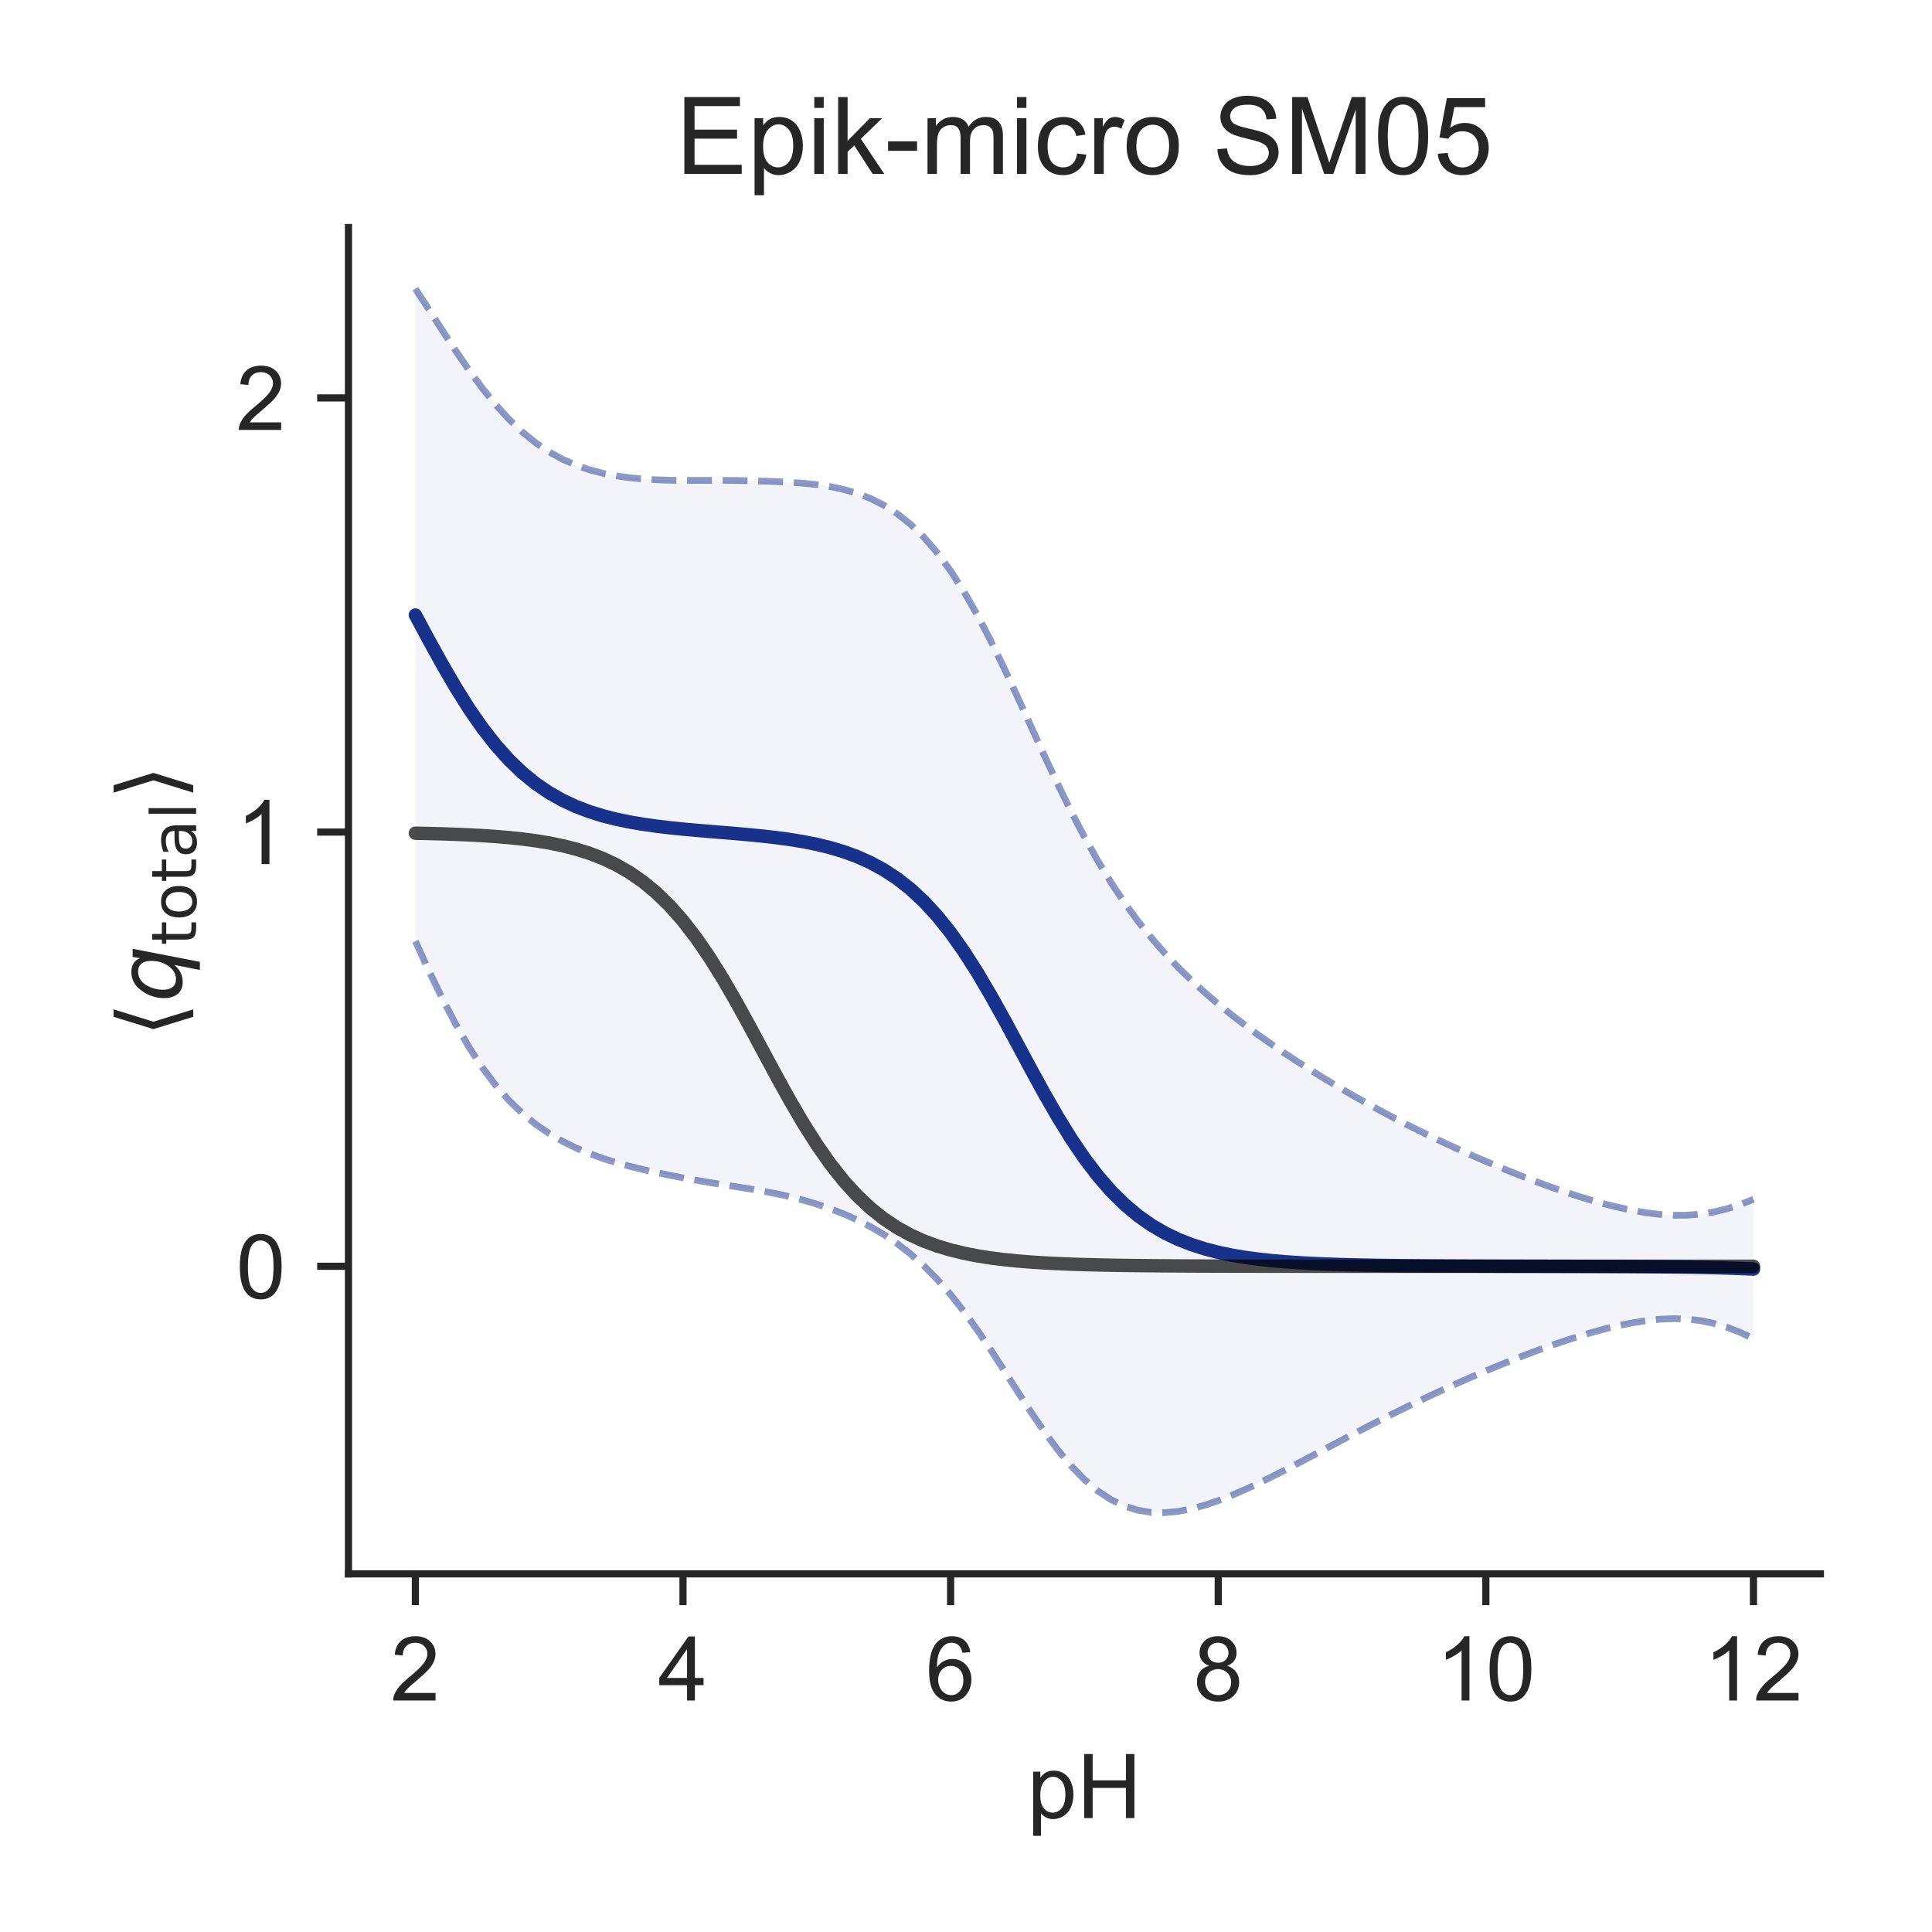<?xml version="1.0" encoding="utf-8" standalone="no"?>
<!DOCTYPE svg PUBLIC "-//W3C//DTD SVG 1.1//EN"
  "http://www.w3.org/Graphics/SVG/1.1/DTD/svg11.dtd">
<!-- Created with matplotlib (http://matplotlib.org/) -->
<svg height="216pt" version="1.1" viewBox="0 0 216 216" width="216pt" xmlns="http://www.w3.org/2000/svg" xmlns:xlink="http://www.w3.org/1999/xlink">
 <defs>
  <style type="text/css">
*{stroke-linecap:butt;stroke-linejoin:round;}
  </style>
 </defs>
 <g id="figure_1">
  <g id="patch_1">
   <path d="M 0 216 
L 216 216 
L 216 0 
L 0 0 
z
" style="fill:#ffffff;"/>
  </g>
  <g id="axes_1">
   <g id="patch_2">
    <path d="M 38.96 175.96 
L 203.52 175.96 
L 203.52 25.44 
L 38.96 25.44 
z
" style="fill:#ffffff;"/>
   </g>
   <g id="matplotlib.axis_1">
    <g id="xtick_1">
     <g id="line2d_1">
      <defs>
       <path d="M 0 0 
L 0 3.5 
" id="mdb94d598f7" style="stroke:#262626;stroke-width:0.8;"/>
      </defs>
      <g>
       <use style="fill:#262626;stroke:#262626;stroke-width:0.8;" x="46.44" xlink:href="#mdb94d598f7" y="175.96"/>
      </g>
     </g>
     <g id="text_1">
      <!-- 2 -->
      <defs>
       <path d="M 50.344 8.453 
L 50.344 0 
L 3.031 0 
Q 2.938 3.172 4.047 6.109 
Q 5.859 10.938 9.828 15.625 
Q 13.812 20.312 21.344 26.469 
Q 33.016 36.031 37.109 41.625 
Q 41.219 47.219 41.219 52.203 
Q 41.219 57.422 37.469 61 
Q 33.734 64.594 27.734 64.594 
Q 21.391 64.594 17.578 60.781 
Q 13.766 56.984 13.719 50.25 
L 4.688 51.172 
Q 5.609 61.281 11.656 66.578 
Q 17.719 71.875 27.938 71.875 
Q 38.234 71.875 44.234 66.156 
Q 50.25 60.453 50.25 52 
Q 50.25 47.703 48.484 43.547 
Q 46.734 39.406 42.656 34.812 
Q 38.578 30.219 29.109 22.219 
Q 21.188 15.578 18.938 13.203 
Q 16.703 10.844 15.234 8.453 
z
" id="ArialMT-32"/>
      </defs>
      <g style="fill:#262626;" transform="translate(43.66 190.118)scale(0.1 -0.1)">
       <use xlink:href="#ArialMT-32"/>
      </g>
     </g>
    </g>
    <g id="xtick_2">
     <g id="line2d_2">
      <g>
       <use style="fill:#262626;stroke:#262626;stroke-width:0.8;" x="76.36" xlink:href="#mdb94d598f7" y="175.96"/>
      </g>
     </g>
     <g id="text_2">
      <!-- 4 -->
      <defs>
       <path d="M 32.328 0 
L 32.328 17.141 
L 1.266 17.141 
L 1.266 25.203 
L 33.938 71.578 
L 41.109 71.578 
L 41.109 25.203 
L 50.781 25.203 
L 50.781 17.141 
L 41.109 17.141 
L 41.109 0 
z
M 32.328 25.203 
L 32.328 57.469 
L 9.906 25.203 
z
" id="ArialMT-34"/>
      </defs>
      <g style="fill:#262626;" transform="translate(73.58 190.118)scale(0.1 -0.1)">
       <use xlink:href="#ArialMT-34"/>
      </g>
     </g>
    </g>
    <g id="xtick_3">
     <g id="line2d_3">
      <g>
       <use style="fill:#262626;stroke:#262626;stroke-width:0.8;" x="106.28" xlink:href="#mdb94d598f7" y="175.96"/>
      </g>
     </g>
     <g id="text_3">
      <!-- 6 -->
      <defs>
       <path d="M 49.75 54.047 
L 41.016 53.375 
Q 39.844 58.547 37.703 60.891 
Q 34.125 64.656 28.906 64.656 
Q 24.703 64.656 21.531 62.312 
Q 17.391 59.281 14.984 53.469 
Q 12.594 47.656 12.5 36.922 
Q 15.672 41.75 20.266 44.094 
Q 24.859 46.438 29.891 46.438 
Q 38.672 46.438 44.844 39.969 
Q 51.031 33.5 51.031 23.25 
Q 51.031 16.5 48.125 10.719 
Q 45.219 4.938 40.141 1.859 
Q 35.062 -1.219 28.609 -1.219 
Q 17.625 -1.219 10.688 6.859 
Q 3.766 14.938 3.766 33.5 
Q 3.766 54.25 11.422 63.672 
Q 18.109 71.875 29.438 71.875 
Q 37.891 71.875 43.281 67.141 
Q 48.688 62.406 49.75 54.047 
z
M 13.875 23.188 
Q 13.875 18.656 15.797 14.5 
Q 17.719 10.359 21.188 8.172 
Q 24.656 6 28.469 6 
Q 34.031 6 38.031 10.484 
Q 42.047 14.984 42.047 22.703 
Q 42.047 30.125 38.078 34.391 
Q 34.125 38.672 28.125 38.672 
Q 22.172 38.672 18.016 34.391 
Q 13.875 30.125 13.875 23.188 
z
" id="ArialMT-36"/>
      </defs>
      <g style="fill:#262626;" transform="translate(103.5 190.118)scale(0.1 -0.1)">
       <use xlink:href="#ArialMT-36"/>
      </g>
     </g>
    </g>
    <g id="xtick_4">
     <g id="line2d_4">
      <g>
       <use style="fill:#262626;stroke:#262626;stroke-width:0.8;" x="136.2" xlink:href="#mdb94d598f7" y="175.96"/>
      </g>
     </g>
     <g id="text_4">
      <!-- 8 -->
      <defs>
       <path d="M 17.672 38.812 
Q 12.203 40.828 9.562 44.531 
Q 6.938 48.25 6.938 53.422 
Q 6.938 61.234 12.547 66.547 
Q 18.172 71.875 27.484 71.875 
Q 36.859 71.875 42.578 66.422 
Q 48.297 60.984 48.297 53.172 
Q 48.297 48.188 45.672 44.5 
Q 43.062 40.828 37.75 38.812 
Q 44.344 36.672 47.781 31.875 
Q 51.219 27.094 51.219 20.453 
Q 51.219 11.281 44.719 5.031 
Q 38.234 -1.219 27.641 -1.219 
Q 17.047 -1.219 10.547 5.047 
Q 4.047 11.328 4.047 20.703 
Q 4.047 27.688 7.594 32.391 
Q 11.141 37.109 17.672 38.812 
z
M 15.922 53.719 
Q 15.922 48.641 19.188 45.406 
Q 22.469 42.188 27.688 42.188 
Q 32.766 42.188 36.016 45.375 
Q 39.266 48.578 39.266 53.219 
Q 39.266 58.062 35.906 61.359 
Q 32.562 64.656 27.594 64.656 
Q 22.562 64.656 19.234 61.422 
Q 15.922 58.203 15.922 53.719 
z
M 13.094 20.656 
Q 13.094 16.891 14.875 13.375 
Q 16.656 9.859 20.172 7.922 
Q 23.688 6 27.734 6 
Q 34.031 6 38.125 10.047 
Q 42.234 14.109 42.234 20.359 
Q 42.234 26.703 38.016 30.859 
Q 33.797 35.016 27.438 35.016 
Q 21.234 35.016 17.156 30.906 
Q 13.094 26.812 13.094 20.656 
z
" id="ArialMT-38"/>
      </defs>
      <g style="fill:#262626;" transform="translate(133.42 190.118)scale(0.1 -0.1)">
       <use xlink:href="#ArialMT-38"/>
      </g>
     </g>
    </g>
    <g id="xtick_5">
     <g id="line2d_5">
      <g>
       <use style="fill:#262626;stroke:#262626;stroke-width:0.8;" x="166.12" xlink:href="#mdb94d598f7" y="175.96"/>
      </g>
     </g>
     <g id="text_5">
      <!-- 10 -->
      <defs>
       <path d="M 37.25 0 
L 28.469 0 
L 28.469 56 
Q 25.297 52.984 20.141 49.953 
Q 14.984 46.922 10.891 45.406 
L 10.891 53.906 
Q 18.266 57.375 23.781 62.297 
Q 29.297 67.234 31.594 71.875 
L 37.25 71.875 
z
" id="ArialMT-31"/>
       <path d="M 4.156 35.297 
Q 4.156 48 6.766 55.734 
Q 9.375 63.484 14.516 67.672 
Q 19.672 71.875 27.484 71.875 
Q 33.25 71.875 37.594 69.547 
Q 41.938 67.234 44.766 62.859 
Q 47.609 58.5 49.219 52.219 
Q 50.828 45.953 50.828 35.297 
Q 50.828 22.703 48.234 14.969 
Q 45.656 7.234 40.5 3 
Q 35.359 -1.219 27.484 -1.219 
Q 17.141 -1.219 11.234 6.203 
Q 4.156 15.141 4.156 35.297 
z
M 13.188 35.297 
Q 13.188 17.672 17.312 11.828 
Q 21.438 6 27.484 6 
Q 33.547 6 37.672 11.859 
Q 41.797 17.719 41.797 35.297 
Q 41.797 52.984 37.672 58.781 
Q 33.547 64.594 27.391 64.594 
Q 21.344 64.594 17.719 59.469 
Q 13.188 52.938 13.188 35.297 
z
" id="ArialMT-30"/>
      </defs>
      <g style="fill:#262626;" transform="translate(160.559 190.118)scale(0.1 -0.1)">
       <use xlink:href="#ArialMT-31"/>
       <use x="55.615" xlink:href="#ArialMT-30"/>
      </g>
     </g>
    </g>
    <g id="xtick_6">
     <g id="line2d_6">
      <g>
       <use style="fill:#262626;stroke:#262626;stroke-width:0.8;" x="196.04" xlink:href="#mdb94d598f7" y="175.96"/>
      </g>
     </g>
     <g id="text_6">
      <!-- 12 -->
      <g style="fill:#262626;" transform="translate(190.479 190.118)scale(0.1 -0.1)">
       <use xlink:href="#ArialMT-31"/>
       <use x="55.615" xlink:href="#ArialMT-32"/>
      </g>
     </g>
    </g>
    <g id="text_7">
     <!-- pH -->
     <defs>
      <path d="M 6.594 -19.875 
L 6.594 51.859 
L 14.594 51.859 
L 14.594 45.125 
Q 17.438 49.078 21 51.047 
Q 24.562 53.031 29.641 53.031 
Q 36.281 53.031 41.359 49.609 
Q 46.438 46.188 49.016 39.953 
Q 51.609 33.734 51.609 26.312 
Q 51.609 18.359 48.75 11.984 
Q 45.906 5.609 40.453 2.219 
Q 35.016 -1.172 29 -1.172 
Q 24.609 -1.172 21.109 0.688 
Q 17.625 2.547 15.375 5.375 
L 15.375 -19.875 
z
M 14.547 25.641 
Q 14.547 15.625 18.594 10.844 
Q 22.656 6.062 28.422 6.062 
Q 34.281 6.062 38.453 11.016 
Q 42.625 15.969 42.625 26.375 
Q 42.625 36.281 38.547 41.203 
Q 34.469 46.141 28.812 46.141 
Q 23.188 46.141 18.859 40.891 
Q 14.547 35.641 14.547 25.641 
z
" id="ArialMT-70"/>
      <path d="M 8.016 0 
L 8.016 71.578 
L 17.484 71.578 
L 17.484 42.188 
L 54.688 42.188 
L 54.688 71.578 
L 64.156 71.578 
L 64.156 0 
L 54.688 0 
L 54.688 33.734 
L 17.484 33.734 
L 17.484 0 
z
" id="ArialMT-48"/>
     </defs>
     <g style="fill:#262626;" transform="translate(114.849 203.263)scale(0.1 -0.1)">
      <use xlink:href="#ArialMT-70"/>
      <use x="55.615" xlink:href="#ArialMT-48"/>
     </g>
    </g>
   </g>
   <g id="matplotlib.axis_2">
    <g id="ytick_1">
     <g id="line2d_7">
      <defs>
       <path d="M 0 0 
L -3.5 0 
" id="m699546224e" style="stroke:#262626;stroke-width:0.8;"/>
      </defs>
      <g>
       <use style="fill:#262626;stroke:#262626;stroke-width:0.8;" x="38.96" xlink:href="#m699546224e" y="141.57"/>
      </g>
     </g>
     <g id="text_8">
      <!-- 0 -->
      <g style="fill:#262626;" transform="translate(26.399 145.149)scale(0.1 -0.1)">
       <use xlink:href="#ArialMT-30"/>
      </g>
     </g>
    </g>
    <g id="ytick_2">
     <g id="line2d_8">
      <g>
       <use style="fill:#262626;stroke:#262626;stroke-width:0.8;" x="38.96" xlink:href="#m699546224e" y="93.029"/>
      </g>
     </g>
     <g id="text_9">
      <!-- 1 -->
      <g style="fill:#262626;" transform="translate(26.399 96.608)scale(0.1 -0.1)">
       <use xlink:href="#ArialMT-31"/>
      </g>
     </g>
    </g>
    <g id="ytick_3">
     <g id="line2d_9">
      <g>
       <use style="fill:#262626;stroke:#262626;stroke-width:0.8;" x="38.96" xlink:href="#m699546224e" y="44.488"/>
      </g>
     </g>
     <g id="text_10">
      <!-- 2 -->
      <g style="fill:#262626;" transform="translate(26.399 48.067)scale(0.1 -0.1)">
       <use xlink:href="#ArialMT-32"/>
      </g>
     </g>
    </g>
    <g id="text_11">
     <!-- $\langle q_\mathsf{total} \rangle$ -->
     <defs>
      <path d="M 8.938 31.344 
L 22.703 75.875 
L 31 75.875 
L 17.234 31.344 
L 31 -13.188 
L 22.703 -13.188 
z
" id="DejaVuSans-27e8"/>
      <path d="M 41.703 8.203 
Q 38.094 3.469 33.172 1.016 
Q 28.266 -1.422 22.312 -1.422 
Q 14.016 -1.422 9.297 4.172 
Q 4.594 9.766 4.594 19.578 
Q 4.594 27.484 7.5 34.859 
Q 10.406 42.234 15.828 48.094 
Q 19.344 51.906 23.906 53.953 
Q 28.469 56 33.5 56 
Q 39.547 56 43.453 53.609 
Q 47.359 51.219 49.125 46.391 
L 50.688 54.594 
L 59.719 54.594 
L 45.125 -20.609 
L 36.078 -20.609 
z
M 13.922 20.906 
Q 13.922 13.672 16.938 9.891 
Q 19.969 6.109 25.688 6.109 
Q 34.188 6.109 40.188 14.234 
Q 46.188 22.359 46.188 33.984 
Q 46.188 41.016 43.078 44.75 
Q 39.984 48.484 34.188 48.484 
Q 29.938 48.484 26.312 46.5 
Q 22.703 44.531 20.016 40.719 
Q 17.188 36.719 15.547 31.344 
Q 13.922 25.984 13.922 20.906 
z
" id="DejaVuSans-Oblique-71"/>
      <path d="M 18.312 70.219 
L 18.312 54.688 
L 36.812 54.688 
L 36.812 47.703 
L 18.312 47.703 
L 18.312 18.016 
Q 18.312 11.328 20.141 9.422 
Q 21.969 7.516 27.594 7.516 
L 36.812 7.516 
L 36.812 0 
L 27.594 0 
Q 17.188 0 13.234 3.875 
Q 9.281 7.766 9.281 18.016 
L 9.281 47.703 
L 2.688 47.703 
L 2.688 54.688 
L 9.281 54.688 
L 9.281 70.219 
z
" id="DejaVuSans-74"/>
      <path d="M 30.609 48.391 
Q 23.391 48.391 19.188 42.75 
Q 14.984 37.109 14.984 27.297 
Q 14.984 17.484 19.156 11.844 
Q 23.344 6.203 30.609 6.203 
Q 37.797 6.203 41.984 11.859 
Q 46.188 17.531 46.188 27.297 
Q 46.188 37.016 41.984 42.703 
Q 37.797 48.391 30.609 48.391 
z
M 30.609 56 
Q 42.328 56 49.016 48.375 
Q 55.719 40.766 55.719 27.297 
Q 55.719 13.875 49.016 6.219 
Q 42.328 -1.422 30.609 -1.422 
Q 18.844 -1.422 12.172 6.219 
Q 5.516 13.875 5.516 27.297 
Q 5.516 40.766 12.172 48.375 
Q 18.844 56 30.609 56 
z
" id="DejaVuSans-6f"/>
      <path d="M 34.281 27.484 
Q 23.391 27.484 19.188 25 
Q 14.984 22.516 14.984 16.5 
Q 14.984 11.719 18.141 8.906 
Q 21.297 6.109 26.703 6.109 
Q 34.188 6.109 38.703 11.406 
Q 43.219 16.703 43.219 25.484 
L 43.219 27.484 
z
M 52.203 31.203 
L 52.203 0 
L 43.219 0 
L 43.219 8.297 
Q 40.141 3.328 35.547 0.953 
Q 30.953 -1.422 24.312 -1.422 
Q 15.922 -1.422 10.953 3.297 
Q 6 8.016 6 15.922 
Q 6 25.141 12.172 29.828 
Q 18.359 34.516 30.609 34.516 
L 43.219 34.516 
L 43.219 35.406 
Q 43.219 41.609 39.141 45 
Q 35.062 48.391 27.688 48.391 
Q 23 48.391 18.547 47.266 
Q 14.109 46.141 10.016 43.891 
L 10.016 52.203 
Q 14.938 54.109 19.578 55.047 
Q 24.219 56 28.609 56 
Q 40.484 56 46.344 49.844 
Q 52.203 43.703 52.203 31.203 
z
" id="DejaVuSans-61"/>
      <path d="M 9.422 75.984 
L 18.406 75.984 
L 18.406 0 
L 9.422 0 
z
" id="DejaVuSans-6c"/>
      <path d="M 30.078 31.344 
L 16.312 -13.188 
L 8.016 -13.188 
L 21.781 31.344 
L 8.016 75.875 
L 16.312 75.875 
z
" id="DejaVuSans-27e9"/>
     </defs>
     <g style="fill:#262626;" transform="translate(20.299 115.95)rotate(-90)scale(0.1 -0.1)">
      <use transform="translate(0 0.125)" xlink:href="#DejaVuSans-27e8"/>
      <use transform="translate(39.014 0.125)" xlink:href="#DejaVuSans-Oblique-71"/>
      <use transform="translate(102.49 -16.281)scale(0.7)" xlink:href="#DejaVuSans-74"/>
      <use transform="translate(129.937 -16.281)scale(0.7)" xlink:href="#DejaVuSans-6f"/>
      <use transform="translate(172.764 -16.281)scale(0.7)" xlink:href="#DejaVuSans-74"/>
      <use transform="translate(200.21 -16.281)scale(0.7)" xlink:href="#DejaVuSans-61"/>
      <use transform="translate(243.105 -16.281)scale(0.7)" xlink:href="#DejaVuSans-6c"/>
      <use transform="translate(265.288 0.125)" xlink:href="#DejaVuSans-27e9"/>
     </g>
    </g>
   </g>
   <g id="PolyCollection_1">
    <defs>
     <path d="M 46.44 -183.718 
L 46.44 -110.762 
L 47.936 -107.494 
L 49.432 -104.398 
L 50.928 -101.532 
L 52.424 -98.943 
L 53.92 -96.651 
L 55.416 -94.661 
L 56.912 -92.957 
L 58.408 -91.512 
L 59.904 -90.292 
L 61.4 -89.265 
L 62.896 -88.397 
L 64.392 -87.661 
L 65.888 -87.033 
L 67.384 -86.493 
L 68.88 -86.025 
L 70.376 -85.614 
L 71.872 -85.247 
L 73.368 -84.914 
L 74.864 -84.606 
L 76.36 -84.317 
L 77.856 -84.046 
L 79.352 -83.791 
L 80.848 -83.55 
L 82.344 -83.315 
L 83.84 -83.076 
L 85.336 -82.82 
L 86.832 -82.533 
L 88.328 -82.203 
L 89.824 -81.819 
L 91.32 -81.376 
L 92.816 -80.868 
L 94.312 -80.287 
L 95.808 -79.622 
L 97.304 -78.859 
L 98.8 -77.981 
L 100.296 -76.971 
L 101.792 -75.81 
L 103.288 -74.48 
L 104.784 -72.965 
L 106.28 -71.258 
L 107.776 -69.36 
L 109.272 -67.289 
L 110.768 -65.077 
L 112.264 -62.771 
L 113.76 -60.434 
L 115.256 -58.134 
L 116.752 -55.942 
L 118.248 -53.92 
L 119.744 -52.121 
L 121.24 -50.579 
L 122.736 -49.314 
L 124.232 -48.328 
L 125.728 -47.613 
L 127.224 -47.15 
L 128.72 -46.915 
L 130.216 -46.882 
L 131.712 -47.022 
L 133.208 -47.309 
L 134.704 -47.718 
L 136.2 -48.225 
L 137.696 -48.812 
L 139.192 -49.461 
L 140.688 -50.159 
L 142.184 -50.892 
L 143.68 -51.652 
L 145.176 -52.43 
L 146.672 -53.218 
L 148.168 -54.012 
L 149.664 -54.805 
L 151.16 -55.594 
L 152.656 -56.374 
L 154.152 -57.143 
L 155.648 -57.899 
L 157.144 -58.639 
L 158.64 -59.363 
L 160.136 -60.071 
L 161.632 -60.761 
L 163.128 -61.435 
L 164.624 -62.092 
L 166.12 -62.731 
L 167.616 -63.353 
L 169.112 -63.957 
L 170.608 -64.539 
L 172.104 -65.1 
L 173.6 -65.636 
L 175.096 -66.145 
L 176.592 -66.622 
L 178.088 -67.064 
L 179.584 -67.465 
L 181.08 -67.819 
L 182.576 -68.117 
L 184.072 -68.351 
L 185.568 -68.506 
L 187.064 -68.569 
L 188.56 -68.525 
L 190.056 -68.358 
L 191.552 -68.059 
L 193.048 -67.621 
L 194.544 -67.041 
L 196.04 -66.323 
L 196.04 -81.915 
L 196.04 -81.915 
L 194.544 -81.324 
L 193.048 -80.846 
L 191.552 -80.488 
L 190.056 -80.254 
L 188.56 -80.139 
L 187.064 -80.135 
L 185.568 -80.231 
L 184.072 -80.412 
L 182.576 -80.666 
L 181.08 -80.982 
L 179.584 -81.349 
L 178.088 -81.762 
L 176.592 -82.213 
L 175.096 -82.698 
L 173.6 -83.214 
L 172.104 -83.757 
L 170.608 -84.324 
L 169.112 -84.914 
L 167.616 -85.524 
L 166.12 -86.154 
L 164.624 -86.804 
L 163.128 -87.472 
L 161.632 -88.16 
L 160.136 -88.868 
L 158.64 -89.596 
L 157.144 -90.347 
L 155.648 -91.121 
L 154.152 -91.918 
L 152.656 -92.74 
L 151.16 -93.586 
L 149.664 -94.457 
L 148.168 -95.355 
L 146.672 -96.279 
L 145.176 -97.231 
L 143.68 -98.214 
L 142.184 -99.231 
L 140.688 -100.286 
L 139.192 -101.386 
L 137.696 -102.536 
L 136.2 -103.746 
L 134.704 -105.028 
L 133.208 -106.392 
L 131.712 -107.855 
L 130.216 -109.433 
L 128.72 -111.147 
L 127.224 -113.018 
L 125.728 -115.066 
L 124.232 -117.311 
L 122.736 -119.765 
L 121.24 -122.432 
L 119.744 -125.304 
L 118.248 -128.355 
L 116.752 -131.543 
L 115.256 -134.811 
L 113.76 -138.088 
L 112.264 -141.298 
L 110.768 -144.368 
L 109.272 -147.234 
L 107.776 -149.847 
L 106.28 -152.176 
L 104.784 -154.206 
L 103.288 -155.94 
L 101.792 -157.389 
L 100.296 -158.576 
L 98.8 -159.528 
L 97.304 -160.276 
L 95.808 -160.851 
L 94.312 -161.282 
L 92.816 -161.595 
L 91.32 -161.817 
L 89.824 -161.971 
L 88.328 -162.078 
L 86.832 -162.154 
L 85.336 -162.212 
L 83.84 -162.254 
L 82.344 -162.281 
L 80.848 -162.295 
L 79.352 -162.297 
L 77.856 -162.293 
L 76.36 -162.294 
L 74.864 -162.311 
L 73.368 -162.358 
L 71.872 -162.447 
L 70.376 -162.59 
L 68.88 -162.8 
L 67.384 -163.092 
L 65.888 -163.483 
L 64.392 -163.996 
L 62.896 -164.652 
L 61.4 -165.474 
L 59.904 -166.482 
L 58.408 -167.693 
L 56.912 -169.118 
L 55.416 -170.759 
L 53.92 -172.605 
L 52.424 -174.635 
L 50.928 -176.815 
L 49.432 -179.097 
L 47.936 -181.421 
L 46.44 -183.718 
z
" id="m6f1e2d76b6" style="stroke:#ffffff;stroke-opacity:0.05;"/>
    </defs>
    <g clip-path="url(#p75f2faf32b)">
     <use style="fill:#001c7f;fill-opacity:0.05;stroke:#ffffff;stroke-opacity:0.05;" x="0" xlink:href="#m6f1e2d76b6" y="216"/>
    </g>
   </g>
   <g id="line2d_10">
    <path clip-path="url(#p75f2faf32b)" d="M 46.44 68.76 
L 47.936 71.542 
L 49.432 74.253 
L 50.928 76.826 
L 52.424 79.211 
L 53.92 81.372 
L 55.416 83.29 
L 56.912 84.962 
L 58.408 86.398 
L 59.904 87.613 
L 61.4 88.631 
L 62.896 89.476 
L 64.392 90.171 
L 65.888 90.742 
L 67.384 91.207 
L 68.88 91.587 
L 70.376 91.898 
L 71.872 92.153 
L 73.368 92.364 
L 74.864 92.542 
L 76.36 92.695 
L 77.856 92.83 
L 79.352 92.956 
L 80.848 93.078 
L 82.344 93.202 
L 83.84 93.335 
L 85.336 93.484 
L 86.832 93.656 
L 88.328 93.86 
L 89.824 94.105 
L 91.32 94.404 
L 92.816 94.768 
L 94.312 95.216 
L 95.808 95.763 
L 97.304 96.432 
L 98.8 97.245 
L 100.296 98.226 
L 101.792 99.401 
L 103.288 100.79 
L 104.784 102.414 
L 106.28 104.283 
L 107.776 106.396 
L 109.272 108.739 
L 110.768 111.278 
L 112.264 113.966 
L 113.76 116.739 
L 115.256 119.527 
L 116.752 122.257 
L 118.248 124.862 
L 119.744 127.288 
L 121.24 129.494 
L 122.736 131.461 
L 124.232 133.181 
L 125.728 134.661 
L 127.224 135.916 
L 128.72 136.969 
L 130.216 137.842 
L 131.712 138.562 
L 133.208 139.149 
L 134.704 139.627 
L 136.2 140.014 
L 137.696 140.326 
L 139.192 140.577 
L 140.688 140.778 
L 142.184 140.938 
L 143.68 141.067 
L 145.176 141.17 
L 146.672 141.251 
L 148.168 141.317 
L 149.664 141.369 
L 151.16 141.41 
L 152.656 141.443 
L 154.152 141.469 
L 155.648 141.49 
L 157.144 141.507 
L 158.64 141.52 
L 160.136 141.531 
L 161.632 141.539 
L 163.128 141.546 
L 164.624 141.552 
L 166.12 141.557 
L 167.616 141.561 
L 169.112 141.565 
L 170.608 141.568 
L 172.104 141.571 
L 173.6 141.575 
L 175.096 141.578 
L 176.592 141.582 
L 178.088 141.587 
L 179.584 141.593 
L 181.08 141.6 
L 182.576 141.608 
L 184.072 141.619 
L 185.568 141.632 
L 187.064 141.648 
L 188.56 141.668 
L 190.056 141.694 
L 191.552 141.726 
L 193.048 141.767 
L 194.544 141.817 
L 196.04 141.881 
" style="fill:none;opacity:0.9;stroke:#001c7f;stroke-linecap:round;stroke-width:1.5;"/>
   </g>
   <g id="line2d_11">
    <path clip-path="url(#p75f2faf32b)" d="M 46.44 93.154 
L 47.936 93.186 
L 49.432 93.226 
L 50.928 93.277 
L 52.424 93.34 
L 53.92 93.42 
L 55.416 93.521 
L 56.912 93.646 
L 58.408 93.804 
L 59.904 94 
L 61.4 94.246 
L 62.896 94.551 
L 64.392 94.929 
L 65.888 95.397 
L 67.384 95.973 
L 68.88 96.678 
L 70.376 97.535 
L 71.872 98.569 
L 73.368 99.803 
L 74.864 101.259 
L 76.36 102.955 
L 77.856 104.896 
L 79.352 107.08 
L 80.848 109.484 
L 82.344 112.074 
L 83.84 114.794 
L 85.336 117.579 
L 86.832 120.357 
L 88.328 123.056 
L 89.824 125.612 
L 91.32 127.975 
L 92.816 130.111 
L 94.312 132.003 
L 95.808 133.65 
L 97.304 135.06 
L 98.8 136.252 
L 100.296 137.249 
L 101.792 138.073 
L 103.288 138.751 
L 104.784 139.304 
L 106.28 139.752 
L 107.776 140.115 
L 109.272 140.407 
L 110.768 140.642 
L 112.264 140.83 
L 113.76 140.98 
L 115.256 141.1 
L 116.752 141.196 
L 118.248 141.272 
L 119.744 141.333 
L 121.24 141.382 
L 122.736 141.42 
L 124.232 141.451 
L 125.728 141.475 
L 127.224 141.495 
L 128.72 141.51 
L 130.216 141.523 
L 131.712 141.532 
L 133.208 141.54 
L 134.704 141.546 
L 136.2 141.551 
L 137.696 141.555 
L 139.192 141.558 
L 140.688 141.56 
L 142.184 141.562 
L 143.68 141.564 
L 145.176 141.565 
L 146.672 141.566 
L 148.168 141.567 
L 149.664 141.568 
L 151.16 141.568 
L 152.656 141.568 
L 154.152 141.569 
L 155.648 141.569 
L 157.144 141.569 
L 158.64 141.569 
L 160.136 141.569 
L 161.632 141.57 
L 163.128 141.57 
L 164.624 141.57 
L 166.12 141.57 
L 167.616 141.57 
L 169.112 141.57 
L 170.608 141.57 
L 172.104 141.57 
L 173.6 141.57 
L 175.096 141.57 
L 176.592 141.57 
L 178.088 141.57 
L 179.584 141.57 
L 181.08 141.57 
L 182.576 141.57 
L 184.072 141.57 
L 185.568 141.57 
L 187.064 141.57 
L 188.56 141.57 
L 190.056 141.57 
L 191.552 141.57 
L 193.048 141.57 
L 194.544 141.57 
L 196.04 141.57 
" style="fill:none;opacity:0.7;stroke:#000000;stroke-linecap:round;stroke-width:1.5;"/>
   </g>
   <g id="line2d_12">
    <path clip-path="url(#p75f2faf32b)" d="M 46.44 32.282 
L 47.936 34.579 
L 49.432 36.903 
L 50.928 39.185 
L 52.424 41.365 
L 53.92 43.395 
L 55.416 45.241 
L 56.912 46.882 
L 58.408 48.307 
L 59.904 49.518 
L 61.4 50.526 
L 62.896 51.348 
L 64.392 52.004 
L 65.888 52.517 
L 67.384 52.908 
L 68.88 53.2 
L 70.376 53.41 
L 71.872 53.553 
L 73.368 53.642 
L 74.864 53.689 
L 76.36 53.706 
L 77.856 53.707 
L 79.352 53.703 
L 80.848 53.705 
L 82.344 53.719 
L 83.84 53.746 
L 85.336 53.788 
L 86.832 53.846 
L 88.328 53.922 
L 89.824 54.029 
L 91.32 54.183 
L 92.816 54.405 
L 94.312 54.718 
L 95.808 55.149 
L 97.304 55.724 
L 98.8 56.472 
L 100.296 57.424 
L 101.792 58.611 
L 103.288 60.06 
L 104.784 61.794 
L 106.28 63.824 
L 107.776 66.153 
L 109.272 68.766 
L 110.768 71.632 
L 112.264 74.702 
L 113.76 77.912 
L 115.256 81.189 
L 116.752 84.457 
L 118.248 87.645 
L 119.744 90.696 
L 121.24 93.568 
L 122.736 96.235 
L 124.232 98.689 
L 125.728 100.934 
L 127.224 102.982 
L 128.72 104.853 
L 130.216 106.567 
L 131.712 108.145 
L 133.208 109.608 
L 134.704 110.972 
L 136.2 112.254 
L 137.696 113.464 
L 139.192 114.614 
L 140.688 115.714 
L 142.184 116.769 
L 143.68 117.786 
L 145.176 118.769 
L 146.672 119.721 
L 148.168 120.645 
L 149.664 121.543 
L 151.16 122.414 
L 152.656 123.26 
L 154.152 124.082 
L 155.648 124.879 
L 157.144 125.653 
L 158.64 126.404 
L 160.136 127.132 
L 161.632 127.84 
L 163.128 128.528 
L 164.624 129.196 
L 166.12 129.846 
L 167.616 130.476 
L 169.112 131.086 
L 170.608 131.676 
L 172.104 132.243 
L 173.6 132.786 
L 175.096 133.302 
L 176.592 133.787 
L 178.088 134.238 
L 179.584 134.651 
L 181.08 135.018 
L 182.576 135.334 
L 184.072 135.588 
L 185.568 135.769 
L 187.064 135.865 
L 188.56 135.861 
L 190.056 135.746 
L 191.552 135.512 
L 193.048 135.154 
L 194.544 134.676 
L 196.04 134.085 
" style="fill:none;opacity:0.45;stroke:#001c7f;stroke-dasharray:2.775,1.2;stroke-dashoffset:0;stroke-width:0.75;"/>
   </g>
   <g id="line2d_13">
    <path clip-path="url(#p75f2faf32b)" d="M 46.44 105.238 
L 47.936 108.506 
L 49.432 111.602 
L 50.928 114.468 
L 52.424 117.057 
L 53.92 119.349 
L 55.416 121.339 
L 56.912 123.043 
L 58.408 124.488 
L 59.904 125.708 
L 61.4 126.735 
L 62.896 127.603 
L 64.392 128.339 
L 65.888 128.967 
L 67.384 129.507 
L 68.88 129.975 
L 70.376 130.386 
L 71.872 130.753 
L 73.368 131.086 
L 74.864 131.394 
L 76.36 131.683 
L 77.856 131.954 
L 79.352 132.209 
L 80.848 132.45 
L 82.344 132.685 
L 83.84 132.924 
L 85.336 133.18 
L 86.832 133.467 
L 88.328 133.797 
L 89.824 134.181 
L 91.32 134.624 
L 92.816 135.132 
L 94.312 135.713 
L 95.808 136.378 
L 97.304 137.141 
L 98.8 138.019 
L 100.296 139.029 
L 101.792 140.19 
L 103.288 141.52 
L 104.784 143.035 
L 106.28 144.742 
L 107.776 146.64 
L 109.272 148.711 
L 110.768 150.923 
L 112.264 153.229 
L 113.76 155.566 
L 115.256 157.866 
L 116.752 160.058 
L 118.248 162.08 
L 119.744 163.879 
L 121.24 165.421 
L 122.736 166.686 
L 124.232 167.672 
L 125.728 168.387 
L 127.224 168.85 
L 128.72 169.085 
L 130.216 169.118 
L 131.712 168.978 
L 133.208 168.691 
L 134.704 168.282 
L 136.2 167.775 
L 137.696 167.188 
L 139.192 166.539 
L 140.688 165.841 
L 142.184 165.108 
L 143.68 164.348 
L 145.176 163.57 
L 146.672 162.782 
L 148.168 161.988 
L 149.664 161.195 
L 151.16 160.406 
L 152.656 159.626 
L 154.152 158.857 
L 155.648 158.101 
L 157.144 157.361 
L 158.64 156.637 
L 160.136 155.929 
L 161.632 155.239 
L 163.128 154.565 
L 164.624 153.908 
L 166.12 153.269 
L 167.616 152.647 
L 169.112 152.043 
L 170.608 151.461 
L 172.104 150.9 
L 173.6 150.364 
L 175.096 149.855 
L 176.592 149.378 
L 178.088 148.936 
L 179.584 148.535 
L 181.08 148.181 
L 182.576 147.883 
L 184.072 147.649 
L 185.568 147.494 
L 187.064 147.431 
L 188.56 147.475 
L 190.056 147.642 
L 191.552 147.941 
L 193.048 148.379 
L 194.544 148.959 
L 196.04 149.677 
" style="fill:none;opacity:0.45;stroke:#001c7f;stroke-dasharray:2.775,1.2;stroke-dashoffset:0;stroke-width:0.75;"/>
   </g>
   <g id="patch_3">
    <path d="M 38.96 175.96 
L 38.96 25.44 
" style="fill:none;stroke:#262626;stroke-linecap:square;stroke-linejoin:miter;stroke-width:0.8;"/>
   </g>
   <g id="patch_4">
    <path d="M 38.96 175.96 
L 203.52 175.96 
" style="fill:none;stroke:#262626;stroke-linecap:square;stroke-linejoin:miter;stroke-width:0.8;"/>
   </g>
   <g id="text_12">
    <!-- Epik-micro SM05 -->
    <defs>
     <path d="M 7.906 0 
L 7.906 71.578 
L 59.672 71.578 
L 59.672 63.141 
L 17.391 63.141 
L 17.391 41.219 
L 56.984 41.219 
L 56.984 32.812 
L 17.391 32.812 
L 17.391 8.453 
L 61.328 8.453 
L 61.328 0 
z
" id="ArialMT-45"/>
     <path d="M 6.641 61.469 
L 6.641 71.578 
L 15.438 71.578 
L 15.438 61.469 
z
M 6.641 0 
L 6.641 51.859 
L 15.438 51.859 
L 15.438 0 
z
" id="ArialMT-69"/>
     <path d="M 6.641 0 
L 6.641 71.578 
L 15.438 71.578 
L 15.438 30.766 
L 36.234 51.859 
L 47.609 51.859 
L 27.781 32.625 
L 49.609 0 
L 38.766 0 
L 21.625 26.516 
L 15.438 20.562 
L 15.438 0 
z
" id="ArialMT-6b"/>
     <path d="M 3.172 21.484 
L 3.172 30.328 
L 30.172 30.328 
L 30.172 21.484 
z
" id="ArialMT-2d"/>
     <path d="M 6.594 0 
L 6.594 51.859 
L 14.453 51.859 
L 14.453 44.578 
Q 16.891 48.391 20.938 50.703 
Q 25 53.031 30.172 53.031 
Q 35.938 53.031 39.625 50.641 
Q 43.312 48.25 44.828 43.953 
Q 50.984 53.031 60.844 53.031 
Q 68.562 53.031 72.703 48.75 
Q 76.859 44.484 76.859 35.594 
L 76.859 0 
L 68.109 0 
L 68.109 32.672 
Q 68.109 37.938 67.25 40.25 
Q 66.406 42.578 64.156 43.984 
Q 61.922 45.406 58.891 45.406 
Q 53.422 45.406 49.797 41.766 
Q 46.188 38.141 46.188 30.125 
L 46.188 0 
L 37.406 0 
L 37.406 33.688 
Q 37.406 39.547 35.25 42.469 
Q 33.109 45.406 28.219 45.406 
Q 24.516 45.406 21.359 43.453 
Q 18.219 41.5 16.797 37.734 
Q 15.375 33.984 15.375 26.906 
L 15.375 0 
z
" id="ArialMT-6d"/>
     <path d="M 40.438 19 
L 49.078 17.875 
Q 47.656 8.938 41.812 3.875 
Q 35.984 -1.172 27.484 -1.172 
Q 16.844 -1.172 10.375 5.781 
Q 3.906 12.75 3.906 25.734 
Q 3.906 34.125 6.688 40.422 
Q 9.469 46.734 15.156 49.875 
Q 20.844 53.031 27.547 53.031 
Q 35.984 53.031 41.359 48.75 
Q 46.734 44.484 48.25 36.625 
L 39.703 35.297 
Q 38.484 40.531 35.375 43.156 
Q 32.281 45.797 27.875 45.797 
Q 21.234 45.797 17.078 41.031 
Q 12.938 36.281 12.938 25.984 
Q 12.938 15.531 16.938 10.797 
Q 20.953 6.062 27.391 6.062 
Q 32.562 6.062 36.031 9.234 
Q 39.5 12.406 40.438 19 
z
" id="ArialMT-63"/>
     <path d="M 6.5 0 
L 6.5 51.859 
L 14.406 51.859 
L 14.406 44 
Q 17.438 49.516 20 51.266 
Q 22.562 53.031 25.641 53.031 
Q 30.078 53.031 34.672 50.203 
L 31.641 42.047 
Q 28.422 43.953 25.203 43.953 
Q 22.312 43.953 20.016 42.219 
Q 17.719 40.484 16.75 37.406 
Q 15.281 32.719 15.281 27.156 
L 15.281 0 
z
" id="ArialMT-72"/>
     <path d="M 3.328 25.922 
Q 3.328 40.328 11.328 47.266 
Q 18.016 53.031 27.641 53.031 
Q 38.328 53.031 45.109 46.016 
Q 51.906 39.016 51.906 26.656 
Q 51.906 16.656 48.906 10.906 
Q 45.906 5.172 40.156 2 
Q 34.422 -1.172 27.641 -1.172 
Q 16.75 -1.172 10.031 5.812 
Q 3.328 12.797 3.328 25.922 
z
M 12.359 25.922 
Q 12.359 15.969 16.703 11.016 
Q 21.047 6.062 27.641 6.062 
Q 34.188 6.062 38.531 11.031 
Q 42.875 16.016 42.875 26.219 
Q 42.875 35.844 38.5 40.797 
Q 34.125 45.75 27.641 45.75 
Q 21.047 45.75 16.703 40.812 
Q 12.359 35.891 12.359 25.922 
z
" id="ArialMT-6f"/>
     <path id="ArialMT-20"/>
     <path d="M 4.5 23 
L 13.422 23.781 
Q 14.062 18.406 16.375 14.969 
Q 18.703 11.531 23.578 9.406 
Q 28.469 7.281 34.578 7.281 
Q 39.984 7.281 44.141 8.891 
Q 48.297 10.5 50.312 13.297 
Q 52.344 16.109 52.344 19.438 
Q 52.344 22.797 50.391 25.312 
Q 48.438 27.828 43.953 29.547 
Q 41.062 30.672 31.203 33.031 
Q 21.344 35.406 17.391 37.5 
Q 12.25 40.188 9.734 44.156 
Q 7.234 48.141 7.234 53.078 
Q 7.234 58.5 10.297 63.203 
Q 13.375 67.922 19.281 70.359 
Q 25.203 72.797 32.422 72.797 
Q 40.375 72.797 46.453 70.234 
Q 52.547 67.672 55.812 62.688 
Q 59.078 57.719 59.328 51.422 
L 50.25 50.734 
Q 49.516 57.516 45.281 60.984 
Q 41.062 64.453 32.812 64.453 
Q 24.219 64.453 20.281 61.297 
Q 16.359 58.156 16.359 53.719 
Q 16.359 49.859 19.141 47.359 
Q 21.875 44.875 33.422 42.266 
Q 44.969 39.656 49.266 37.703 
Q 55.516 34.812 58.484 30.391 
Q 61.469 25.984 61.469 20.219 
Q 61.469 14.5 58.203 9.438 
Q 54.938 4.391 48.797 1.578 
Q 42.672 -1.219 35.016 -1.219 
Q 25.297 -1.219 18.719 1.609 
Q 12.156 4.438 8.422 10.125 
Q 4.688 15.828 4.5 23 
z
" id="ArialMT-53"/>
     <path d="M 7.422 0 
L 7.422 71.578 
L 21.688 71.578 
L 38.625 20.906 
Q 40.969 13.812 42.047 10.297 
Q 43.266 14.203 45.844 21.781 
L 62.984 71.578 
L 75.734 71.578 
L 75.734 0 
L 66.609 0 
L 66.609 59.906 
L 45.797 0 
L 37.25 0 
L 16.547 60.938 
L 16.547 0 
z
" id="ArialMT-4d"/>
     <path d="M 4.156 18.75 
L 13.375 19.531 
Q 14.406 12.797 18.141 9.391 
Q 21.875 6 27.156 6 
Q 33.5 6 37.891 10.781 
Q 42.281 15.578 42.281 23.484 
Q 42.281 31 38.062 35.344 
Q 33.844 39.703 27 39.703 
Q 22.75 39.703 19.328 37.766 
Q 15.922 35.844 13.969 32.766 
L 5.719 33.844 
L 12.641 70.609 
L 48.25 70.609 
L 48.25 62.203 
L 19.672 62.203 
L 15.828 42.969 
Q 22.266 47.469 29.344 47.469 
Q 38.719 47.469 45.156 40.969 
Q 51.609 34.469 51.609 24.266 
Q 51.609 14.547 45.953 7.469 
Q 39.062 -1.219 27.156 -1.219 
Q 17.391 -1.219 11.203 4.25 
Q 5.031 9.719 4.156 18.75 
z
" id="ArialMT-35"/>
    </defs>
    <g style="fill:#262626;" transform="translate(75.565 19.44)scale(0.12 -0.12)">
     <use xlink:href="#ArialMT-45"/>
     <use x="66.699" xlink:href="#ArialMT-70"/>
     <use x="122.314" xlink:href="#ArialMT-69"/>
     <use x="144.531" xlink:href="#ArialMT-6b"/>
     <use x="194.531" xlink:href="#ArialMT-2d"/>
     <use x="227.832" xlink:href="#ArialMT-6d"/>
     <use x="311.133" xlink:href="#ArialMT-69"/>
     <use x="333.35" xlink:href="#ArialMT-63"/>
     <use x="383.35" xlink:href="#ArialMT-72"/>
     <use x="416.65" xlink:href="#ArialMT-6f"/>
     <use x="472.266" xlink:href="#ArialMT-20"/>
     <use x="500.049" xlink:href="#ArialMT-53"/>
     <use x="566.748" xlink:href="#ArialMT-4d"/>
     <use x="650.049" xlink:href="#ArialMT-30"/>
     <use x="705.664" xlink:href="#ArialMT-35"/>
    </g>
   </g>
  </g>
 </g>
 <defs>
  <clipPath id="p75f2faf32b">
   <rect height="150.52" width="164.56" x="38.96" y="25.44"/>
  </clipPath>
 </defs>
</svg>
